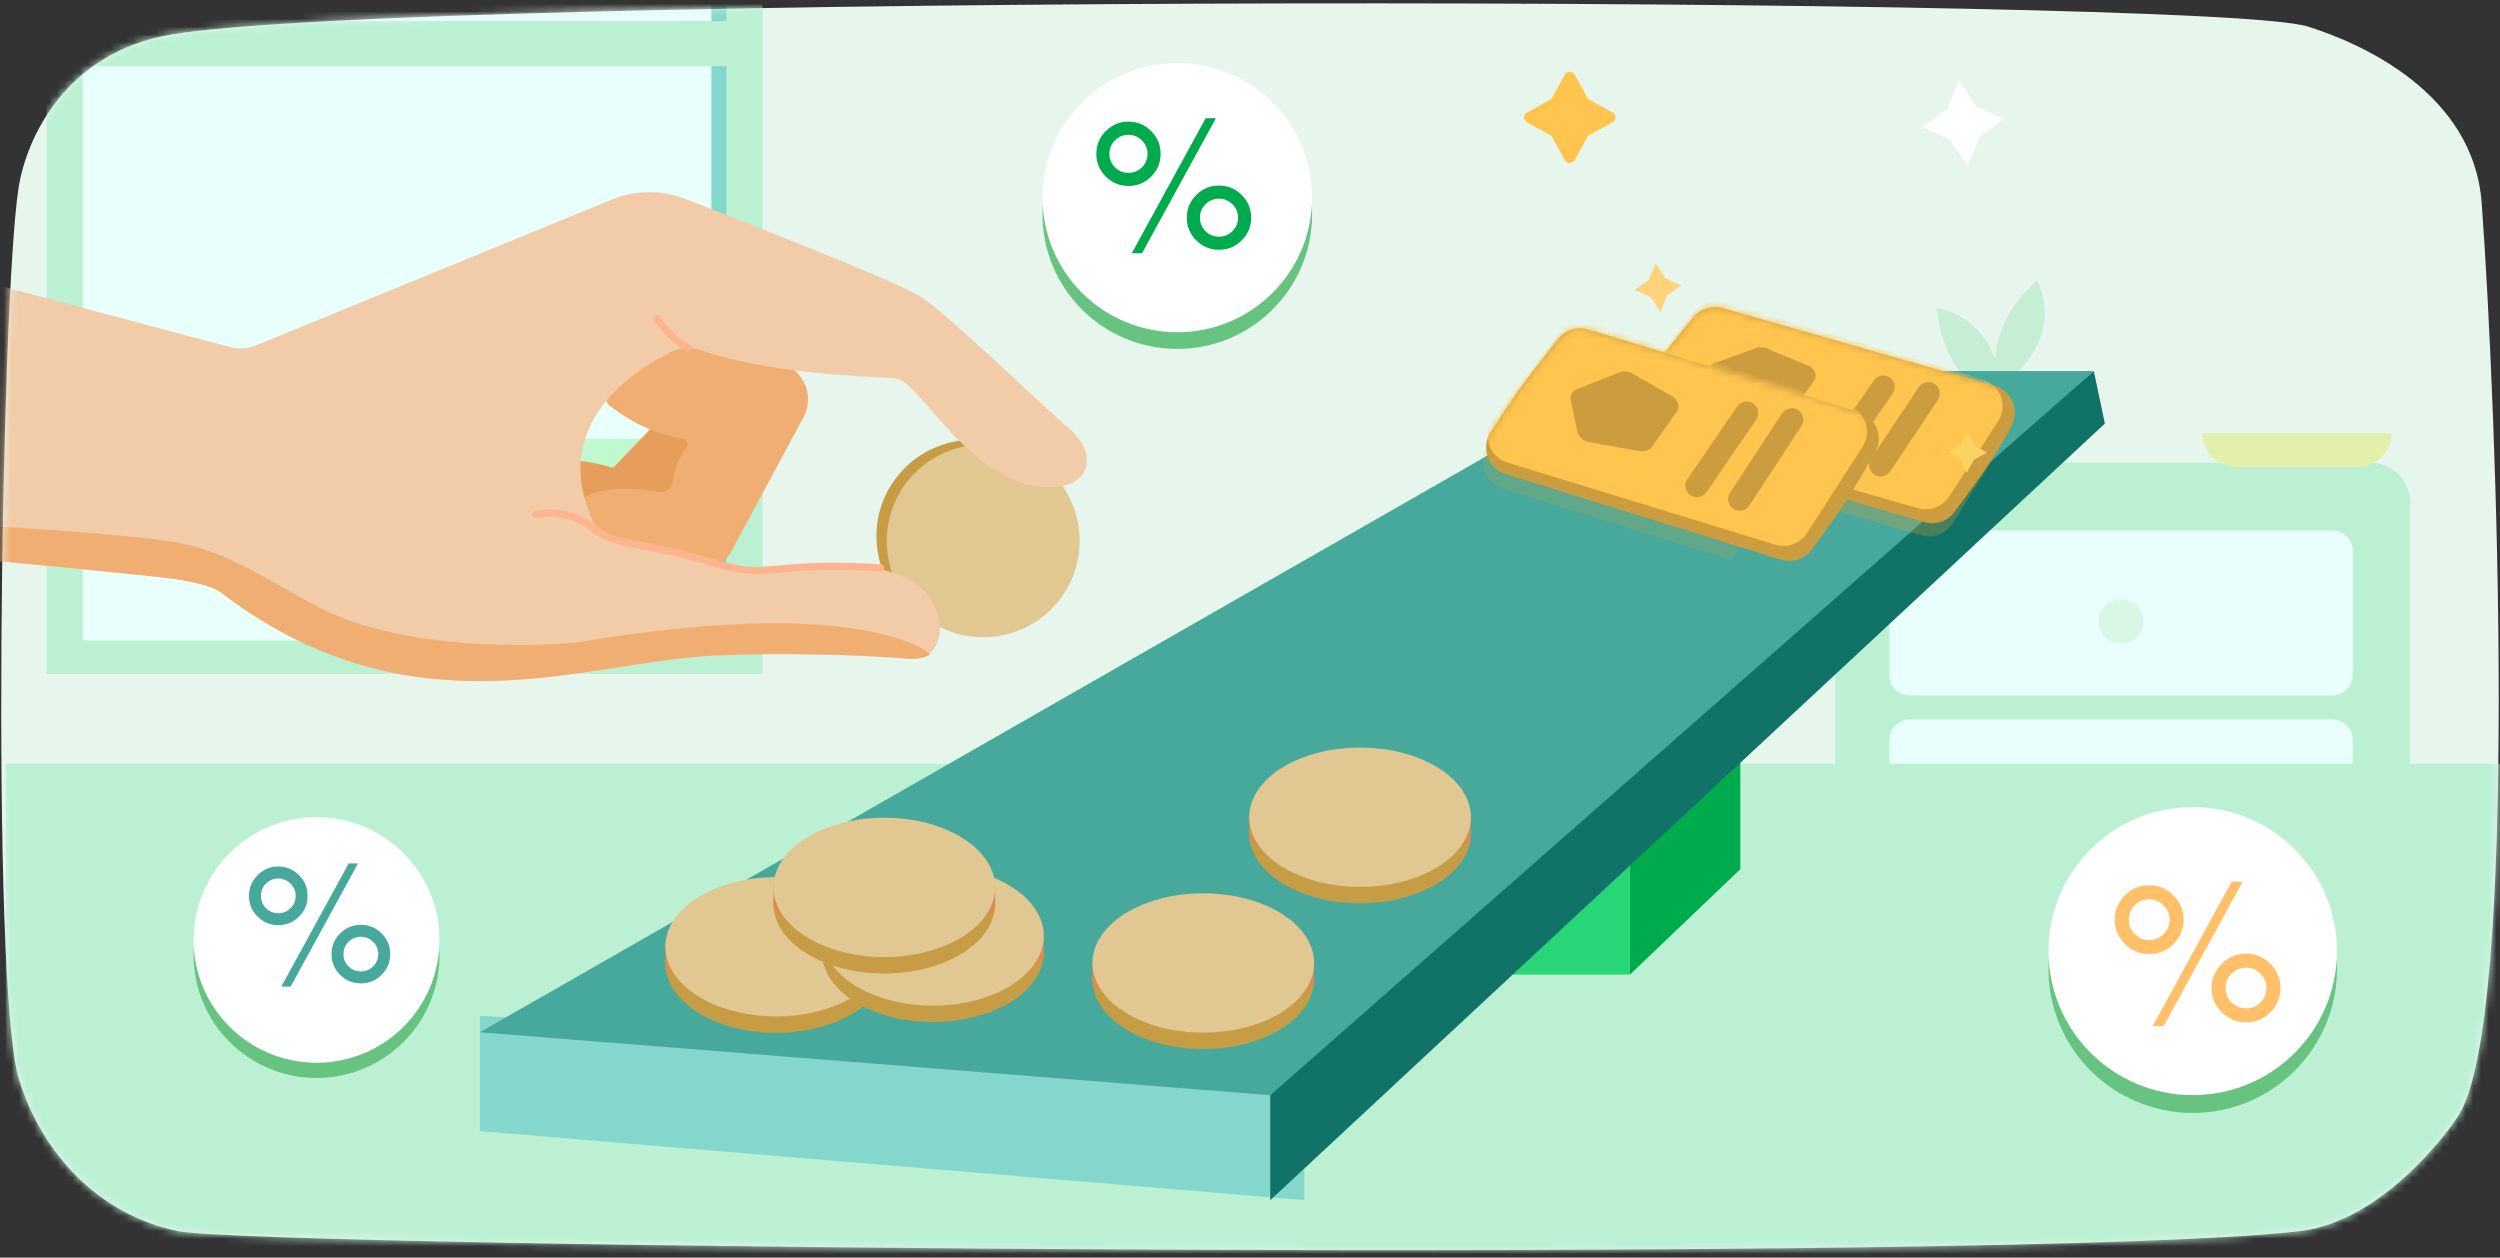 <svg width="328" height="165" viewBox="0 0 328 165" fill="none" xmlns="http://www.w3.org/2000/svg">
<rect x="0" y="0" width="328" height="165" fill="#333333" stroke="none"/>
<path d="M23.357 161.528C33.809 163.686 264.948 165.84 301.735 161.528C312.625 160.252 321.342 148.335 322.614 146.267C330.566 133.335 327.584 53.583 325.596 26.639C324.526 12.138 309.689 5.623 302.729 3.467C289.419 -0.655 53.388 -0.82 22.362 4.546C8.481 6.945 3.449 18.266 2.45 24.558C0.119 39.225 -1.258 129.438 2.478 141.59C5.461 151.29 12.917 159.373 23.357 161.528Z" fill="#E6F6ED"/>
<mask id="mask0_5567_150702" style="mask-type:alpha" maskUnits="userSpaceOnUse" x="0" y="0" width="328" height="165">
<path fill-rule="evenodd" clip-rule="evenodd" d="M23.357 161.528C33.809 163.686 264.948 165.84 301.735 161.528C312.625 160.252 321.342 148.335 322.614 146.267C330.566 133.335 327.584 53.583 325.596 26.639C324.526 12.138 309.689 5.623 302.729 3.467C289.419 -0.655 53.388 -0.82 22.362 4.546C8.481 6.945 3.449 18.266 2.45 24.558C0.119 39.225 -1.258 129.438 2.478 141.59C5.461 151.29 12.917 159.373 23.357 161.528Z" fill="white"/>
</mask>
<g mask="url(#mask0_5567_150702)">
<path d="M310.958 124.763H246.005C243.122 124.763 240.763 122.438 240.763 119.597V65.867C240.763 63.026 243.122 60.701 246.005 60.701H310.958C313.842 60.701 316.201 63.026 316.201 65.867V119.597C316.201 122.438 313.842 124.763 310.958 124.763Z" fill="#BBF0D3"/>
<path d="M305.959 91.251H250.61C249.104 91.251 247.872 90.037 247.872 88.553V72.286C247.872 70.802 249.104 69.588 250.61 69.588H305.959C307.465 69.588 308.697 70.802 308.697 72.286V88.553C308.697 90.037 307.465 91.251 305.959 91.251Z" fill="#E8FFFC"/>
<path d="M305.959 116.061H250.61C249.104 116.061 247.872 114.847 247.872 113.363V97.096C247.872 95.612 249.104 94.398 250.61 94.398H305.959C307.465 94.398 308.697 95.612 308.697 97.096V113.363C308.697 114.847 307.465 116.061 305.959 116.061Z" fill="#E8FFFC"/>
<path d="M262.213 50.997C262.213 50.997 259.459 43.84 267.225 36.811C267.225 36.811 271.657 44.019 262.213 50.997Z" fill="#C6EED5"/>
<path d="M262.629 52.898C262.629 52.898 255.162 50.785 254.1 40.448C254.1 40.448 262.614 41.267 262.629 52.898Z" fill="#C6EED5"/>
<path d="M267.535 50.665H254.628V56.333C254.628 58.923 256.758 61.023 259.387 61.023H262.775C265.404 61.023 267.535 58.923 267.535 56.333V50.665Z" fill="#DAF6E5"/>
<path d="M258.893 50.664L257.888 49.779L262.445 50.111L262.528 50.664H258.893Z" fill="#EAFFF2"/>
<path d="M281.221 81.521C281.221 83.119 279.906 84.414 278.285 84.414C276.663 84.414 275.349 83.119 275.349 81.521C275.349 79.923 276.663 78.628 278.285 78.628C279.906 78.628 281.221 79.923 281.221 81.521Z" fill="#DAF6E5"/>
<path d="M281.418 105.11C281.418 106.708 280.104 108.003 278.482 108.003C276.86 108.003 275.546 106.708 275.546 105.11C275.546 103.512 276.86 102.217 278.482 102.217C280.104 102.217 281.418 103.512 281.418 105.11Z" fill="#DAF6E5"/>
<path d="M309.286 61.27H293.476C290.981 61.27 288.958 59.277 288.958 56.819H313.804C313.804 59.277 311.781 61.27 309.286 61.27Z" fill="#E5EFAC"/>
<path d="M6.117 88.419H100.044V-9.408H6.117V88.419Z" fill="#BBF0D3"/>
<path d="M10.843 84.013H95.323V-5.003H10.843V84.013Z" fill="#E8FFFC"/>
<path d="M93.335 84.013H95.323V-5.003H93.335V84.013Z" fill="#84D7CC"/>
<path d="M8.075 63.49H98.093V57.578H8.075V63.49Z" fill="#C0F9D0"/>
<path d="M8.075 8.677H98.093V2.764H8.075V8.677Z" fill="#BBF0D3"/>
<path d="M280.591 138.795H278.105V131.732H283.196L280.591 138.795Z" fill="#F0F0F0"/>
<path d="M272.591 138.795H275.077V131.732H269.986L272.591 138.795Z" fill="#F0F0F0"/>
<path d="M196.149 138.795H209.246V61.008H196.149V138.795Z" fill="#97D5CB"/>
<path d="M233.256 67.921C233.253 69.141 234.242 70.135 235.465 70.138C236.689 70.142 237.683 69.155 237.687 67.933C237.69 66.711 236.701 65.718 235.478 65.714H235.465C234.247 65.718 233.259 66.703 233.256 67.921Z" fill="#E0FFE9"/>
<path d="M244.478 67.921C244.474 69.141 245.463 70.135 246.687 70.138C247.91 70.142 248.905 69.155 248.908 67.933C248.911 66.711 247.923 65.718 246.699 65.714H246.687C245.468 65.718 244.481 66.703 244.478 67.921Z" fill="#E0FFE9"/>
<path d="M209.567 138.795H207.074V131.732H212.172L209.567 138.795Z" fill="#F0F0F0"/>
<path d="M0.754 180.126H348.322V100.213H0.754V180.126Z" fill="#BBF0D3"/>
<path d="M140.298 70.078C140.446 77.056 134.901 82.832 127.912 82.98C120.925 83.128 115.139 77.591 114.991 70.614C114.843 63.637 120.388 57.861 127.376 57.712C134.365 57.565 140.15 63.101 140.298 70.078Z" fill="#C69C45"/>
<path d="M99.481 46.626C101.477 48.262 102.129 51.029 101.064 53.378C98.358 59.347 92.906 70.006 87.826 71.686C80.706 74.039 67.323 67.164 67.323 67.164C67.323 67.164 66.561 57.268 80.437 61.379L87.992 53.51L98.865 46.121L99.481 46.626Z" fill="#E79E5C"/>
<path d="M105.412 54.768L95.972 72.299C95.011 74.083 93.079 75.126 91.058 74.951L73.944 73.47C73.944 73.47 70.601 61.703 86.403 64.562C87.281 64.721 88.104 64.109 88.241 63.228C88.436 61.963 88.905 60.218 90.032 58.831C90.421 58.351 90.131 57.624 89.52 57.529C87.453 57.206 83.8 56.224 79.983 53.236C79.436 52.809 79.351 52.014 79.784 51.472C80.46 50.627 81.474 49.358 82.377 48.227C83.712 46.559 85.253 45.068 86.967 43.791C87.733 43.219 88.727 43.048 89.641 43.331L94.849 44.942L102.658 47.679C105.561 48.697 106.869 52.062 105.412 54.768Z" fill="#F1AE72"/>
<path d="M141.646 70.705C141.794 77.682 136.249 83.458 129.26 83.606C122.272 83.754 116.487 78.218 116.339 71.241C116.191 64.263 121.736 58.487 128.724 58.339C135.712 58.191 141.498 63.727 141.646 70.705Z" fill="#E1C791"/>
<path d="M-45.003 25.541L30.25 45.552C31.34 45.842 32.496 45.767 33.539 45.339L80.278 26.182C83.365 24.917 86.824 24.889 89.931 26.106C96.952 28.854 117.436 36.826 120.796 38.93C124.158 41.033 137.943 54.322 139.988 55.975C144.719 59.799 142.881 64.906 135.805 63.785C127.067 62.401 120.805 50.698 117.979 49.807C117.555 49.673 117.12 49.596 116.676 49.575C113.654 49.435 100.28 48.924 92.083 45.972C90.766 45.497 89.317 45.571 88.058 46.186C83.17 48.576 72.193 55.548 77.64 68.07C78.235 69.439 79.408 70.472 80.834 70.918C81.796 71.219 83.073 71.507 84.688 71.652C88.93 72.031 92.261 73.839 96.512 74.689C100.764 75.538 113.389 71.984 120.071 76.539C120.137 76.584 120.204 76.63 120.268 76.676C124.569 79.711 124.41 86.895 119.164 86.424C113.812 85.944 102.871 85.564 93.46 86.025C76.591 86.85 54.301 96.664 29.527 78.147C29.418 78.066 29.316 77.974 29.215 77.883C28.837 77.544 27.247 76.468 21.744 75.802C15.887 75.092 -42.277 69.575 -55.325 68.339C-57.011 68.18 -58.513 67.209 -59.334 65.729C-63.43 58.351 -73.439 35.654 -48.215 25.719C-47.193 25.318 -46.064 25.259 -45.003 25.541Z" fill="#F2CBA8"/>
<path d="M75.784 84.285C75.784 84.285 53.726 86.63 40.391 78.93C27.057 71.228 26.117 71.247 13.862 70.098C1.608 68.948 -59.145 65.537 -59.145 65.537L-59.437 65.543C-59.403 65.604 -59.369 65.667 -59.336 65.727C-58.514 67.207 -57.01 68.179 -55.322 68.34C-42.268 69.576 15.887 75.092 21.744 75.802C27.246 76.468 28.837 77.543 29.215 77.883C29.316 77.974 29.418 78.066 29.527 78.147C54.301 96.663 76.591 86.85 93.46 86.025C102.871 85.564 113.812 85.944 119.164 86.424C120.273 86.524 121.258 86.297 122.084 85.854C122.084 85.854 113.748 77.846 75.784 84.285Z" fill="#F1AE72"/>
<path d="M70.253 67.496C70.253 67.496 74.465 66.467 77.641 69.202C79.512 70.814 82.164 71.184 84.593 71.637C86.873 72.063 89.984 72.752 93.484 73.831C95.071 74.32 96.7 74.667 98.353 74.828C100.874 75.073 105.666 73.791 115.559 74.521" stroke="#FFB490" stroke-width="0.941" stroke-linecap="round" stroke-linejoin="round"/>
<path d="M86.171 41.798C88.592 45.034 90.352 45.669 90.352 45.669" stroke="#FFB490" stroke-width="0.941" stroke-linecap="round" stroke-linejoin="round"/>
<path d="M171.134 157.463L62.961 148.4V133.294L171.134 137.826V157.463Z" fill="#84D7CC"/>
<path d="M228.328 114.037L213.853 127.861V112.152L228.328 98.956V114.037Z" fill="#00AB4E"/>
<path d="M169.167 127.861H213.852V112.152H169.167V127.861Z" fill="#28D677"/>
<path d="M166.66 157.463L276.16 55.571L274.71 48.686L166.66 139.563V157.463Z" fill="#117367"/>
<path d="M62.961 135.432L166.66 143.694L274.71 48.686H214.521L62.961 135.432Z" fill="#47A99C"/>
<path d="M252.174 16.696L255.877 18.332L258.159 21.776L259.706 17.946L263.005 15.604L259.304 13.968L257.021 10.524L255.474 14.354L252.174 16.696Z" fill="white"/>
<path d="M214.459 38.049L216.555 38.976L217.848 40.925L218.724 38.756L220.593 37.43L218.496 36.504L217.204 34.554L216.328 36.723L214.459 38.049Z" fill="#FFD37B"/>
<path d="M192.981 109.371C192.981 114.419 186.471 118.512 178.44 118.512C170.409 118.512 163.899 114.419 163.899 109.371C163.899 104.322 170.409 100.229 178.44 100.229C186.471 100.229 192.981 104.322 192.981 109.371Z" fill="#C69C45"/>
<path d="M191.4 110.984H165.479C164.606 110.984 163.898 110.277 163.898 109.405V107.185C163.898 106.313 164.606 105.606 165.479 105.606H191.4C192.273 105.606 192.981 106.313 192.981 107.185V109.405C192.981 110.277 192.273 110.984 191.4 110.984Z" fill="#DD8A4F"/>
<path d="M192.981 107.22C192.981 112.268 186.471 116.361 178.44 116.361C170.409 116.361 163.899 112.268 163.899 107.22C163.899 102.171 170.409 98.079 178.44 98.079C186.471 98.079 192.981 102.171 192.981 107.22Z" fill="#E1C791"/>
<path d="M172.41 128.492C172.41 133.54 165.9 137.633 157.87 137.633C149.839 137.633 143.329 133.54 143.329 128.492C143.329 123.443 149.839 119.351 157.87 119.351C165.9 119.351 172.41 123.443 172.41 128.492Z" fill="#C69C45"/>
<path d="M170.83 130.105H144.909C144.036 130.105 143.328 129.399 143.328 128.527V126.307C143.328 125.434 144.036 124.728 144.909 124.728H170.83C171.703 124.728 172.411 125.434 172.411 126.307V128.527C172.411 129.399 171.703 130.105 170.83 130.105Z" fill="#DD8A4F"/>
<path d="M172.41 126.341C172.41 131.389 165.9 135.482 157.87 135.482C149.839 135.482 143.329 131.389 143.329 126.341C143.329 121.292 149.839 117.2 157.87 117.2C165.9 117.2 172.41 121.292 172.41 126.341Z" fill="#E1C791"/>
<path d="M116.374 126.367C116.374 131.415 109.864 135.508 101.833 135.508C93.803 135.508 87.292 131.415 87.292 126.367C87.292 121.319 93.803 117.226 101.833 117.226C109.864 117.226 116.374 121.319 116.374 126.367Z" fill="#C69C45"/>
<path d="M114.793 127.981H88.873C88 127.981 87.292 127.274 87.292 126.402V124.182C87.292 123.31 88 122.603 88.873 122.603H114.793C115.667 122.603 116.374 123.31 116.374 124.182V126.402C116.374 127.274 115.667 127.981 114.793 127.981Z" fill="#DD8A4F"/>
<path d="M116.374 124.216C116.374 129.265 109.864 133.357 101.833 133.357C93.803 133.357 87.292 129.265 87.292 124.216C87.292 119.168 93.803 115.075 101.833 115.075C109.864 115.075 116.374 119.168 116.374 124.216Z" fill="#E1C791"/>
<path d="M136.945 124.951C136.945 129.999 130.434 134.092 122.404 134.092C114.373 134.092 107.863 129.999 107.863 124.951C107.863 119.903 114.373 115.81 122.404 115.81C130.434 115.81 136.945 119.903 136.945 124.951Z" fill="#C69C45"/>
<path d="M135.363 126.564H109.443C108.57 126.564 107.863 125.857 107.863 124.986V122.766C107.863 121.893 108.57 121.187 109.443 121.187H135.363C136.236 121.187 136.944 121.893 136.944 122.766V124.986C136.944 125.857 136.236 126.564 135.363 126.564Z" fill="#DD8A4F"/>
<path d="M136.945 122.8C136.945 127.849 130.434 131.941 122.404 131.941C114.373 131.941 107.863 127.849 107.863 122.8C107.863 117.752 114.373 113.659 122.404 113.659C130.434 113.659 136.945 117.752 136.945 122.8Z" fill="#E1C791"/>
<path d="M130.561 118.577C130.561 123.625 124.05 127.719 116.02 127.719C107.989 127.719 101.479 123.625 101.479 118.577C101.479 113.529 107.989 109.436 116.02 109.436C124.05 109.436 130.561 113.529 130.561 118.577Z" fill="#C69C45"/>
<path d="M128.98 120.191H103.059C102.186 120.191 101.478 119.484 101.478 118.612V116.392C101.478 115.52 102.186 114.813 103.059 114.813H128.98C129.853 114.813 130.561 115.52 130.561 116.392V118.612C130.561 119.484 129.853 120.191 128.98 120.191Z" fill="#DD8A4F"/>
<path d="M130.561 116.426C130.561 121.475 124.05 125.568 116.02 125.568C107.989 125.568 101.479 121.475 101.479 116.426C101.479 111.378 107.989 107.285 116.02 107.285C124.05 107.285 130.561 111.378 130.561 116.426Z" fill="#E1C791"/>
<path d="M172.144 28.118C172.144 37.87 164.226 45.775 154.46 45.775C144.694 45.775 136.777 37.87 136.777 28.118C136.777 18.367 144.694 10.463 154.46 10.463C164.226 10.463 172.144 18.367 172.144 28.118Z" fill="#67C380"/>
<path d="M172.144 25.934C172.144 35.686 164.226 43.591 154.46 43.591C144.694 43.591 136.777 35.686 136.777 25.934C136.777 16.183 144.694 8.278 154.46 8.278C164.226 8.278 172.144 16.183 172.144 25.934Z" fill="white"/>
<path opacity="0.303" fill-rule="evenodd" clip-rule="evenodd" d="M216.26 59.803C213.805 59.089 212.805 56.156 214.312 54.089L222.912 42.292C223.84 41.018 225.474 40.474 226.98 40.935L261.454 51.504C263.774 52.215 264.787 54.933 263.497 56.989L256.198 68.636C255.32 70.035 253.62 70.683 252.035 70.221L216.26 59.803Z" fill="#CC9D3F"/>
<path fill-rule="evenodd" clip-rule="evenodd" d="M216.193 57.928C213.821 57.236 212.788 54.456 214.151 52.395C215.314 50.637 216.564 48.774 217.27 47.806C218.268 46.436 220.589 43.549 222.146 41.628C223.075 40.483 224.597 40.009 226.014 40.414L261.679 50.625C263.984 51.285 265.055 53.93 263.844 56C262.638 58.061 261.287 60.338 260.623 61.352C259.788 62.627 257.817 65.302 256.42 67.176C255.503 68.406 253.919 68.93 252.447 68.5L216.193 57.928Z" fill="#CC9D3F"/>
<mask id="mask1_5567_150702" style="mask-type:alpha" maskUnits="userSpaceOnUse" x="213" y="40" width="52" height="29">
<path fill-rule="evenodd" clip-rule="evenodd" d="M216.193 57.928C213.821 57.236 212.788 54.456 214.151 52.395C215.314 50.637 216.564 48.774 217.27 47.806C218.268 46.436 220.589 43.549 222.146 41.628C223.075 40.483 224.597 40.009 226.014 40.414L261.679 50.625C263.984 51.285 265.055 53.93 263.844 56C262.638 58.061 261.287 60.338 260.623 61.352C259.788 62.627 257.817 65.302 256.42 67.176C255.503 68.406 253.919 68.93 252.447 68.5L216.193 57.928Z" fill="white"/>
</mask>
<g mask="url(#mask1_5567_150702)">
<path fill-rule="evenodd" clip-rule="evenodd" d="M216.407 56.55C213.885 55.825 212.905 52.778 214.532 50.721L222.325 40.865C223.265 39.678 224.835 39.183 226.287 39.618L260.105 49.752C262.465 50.459 263.482 53.231 262.138 55.294L255.728 65.136C254.842 66.496 253.17 67.119 251.609 66.67L216.407 56.55Z" fill="#FFC54F"/>
<path fill-rule="evenodd" clip-rule="evenodd" d="M224.199 49.157L225.226 52.943C225.463 53.548 226.149 54.023 226.922 54.118L232.965 55.612C233.738 55.706 234.422 55.399 234.661 54.852L238.125 49.707C238.364 49.16 238.105 48.497 237.48 48.064L232.351 45.968C231.726 45.535 230.878 45.431 230.253 45.711L224.849 47.672C224.225 47.952 223.962 48.552 224.199 49.157Z" fill="#CC9D3F"/>
<path fill-rule="evenodd" clip-rule="evenodd" d="M240.401 60.69C239.602 60.268 239.353 59.243 239.87 58.502L245.856 49.913C246.291 49.288 247.124 49.086 247.796 49.442C248.595 49.864 248.843 50.889 248.327 51.63L242.341 60.219C241.906 60.843 241.073 61.045 240.401 60.69Z" fill="#CC9D3F"/>
<path fill-rule="evenodd" clip-rule="evenodd" d="M246.06 62.356C245.257 61.946 244.991 60.929 245.491 60.179L251.736 50.796C252.161 50.157 252.998 49.939 253.681 50.288C254.483 50.697 254.749 51.714 254.25 52.464L248.004 61.847C247.579 62.486 246.743 62.705 246.06 62.356Z" fill="#CC9D3F"/>
</g>
<path opacity="0.198" fill-rule="evenodd" clip-rule="evenodd" d="M197.146 64.12C194.749 63.372 193.785 60.5 195.245 58.455L204.818 45.054C205.762 43.732 207.459 43.182 208.998 43.698L234.859 52.366C237.111 53.12 238.072 55.773 236.827 57.796L227.169 73.491L197.146 64.12Z" fill="#CC9D3F"/>
<path fill-rule="evenodd" clip-rule="evenodd" d="M197.559 62.198C195.235 61.475 194.237 58.742 195.565 56.701C196.89 54.666 198.384 52.397 199.196 51.261C200.274 49.751 202.788 46.543 204.439 44.453C205.378 43.264 206.95 42.778 208.399 43.22L243.891 54.054C246.156 54.745 247.191 57.358 246.002 59.405C244.638 61.752 243.035 64.481 242.276 65.656C241.366 67.066 239.211 70.049 237.72 72.092C236.793 73.362 235.159 73.897 233.658 73.43L197.559 62.198Z" fill="#CC9D3F"/>
<mask id="mask2_5567_150702" style="mask-type:alpha" maskUnits="userSpaceOnUse" x="194" y="43" width="53" height="31">
<path fill-rule="evenodd" clip-rule="evenodd" d="M197.559 62.198C195.235 61.475 194.237 58.742 195.565 56.701C196.89 54.666 198.384 52.397 199.196 51.261C200.274 49.751 202.788 46.543 204.439 44.453C205.378 43.264 206.95 42.778 208.399 43.22L243.891 54.054C246.156 54.745 247.191 57.358 246.002 59.405C244.638 61.752 243.035 64.481 242.276 65.656C241.366 67.066 239.211 70.049 237.72 72.092C236.793 73.362 235.159 73.897 233.658 73.43L197.559 62.198Z" fill="white"/>
</mask>
<g mask="url(#mask2_5567_150702)">
<path fill-rule="evenodd" clip-rule="evenodd" d="M197.785 60.69C195.321 59.934 194.371 56.954 195.945 54.914L204.655 43.619C205.605 42.387 207.227 41.882 208.71 42.356L242.373 53.128C244.683 53.867 245.664 56.593 244.353 58.632L237.097 69.921C236.202 71.314 234.487 71.941 232.903 71.456L197.785 60.69Z" fill="#FFC54F"/>
<path fill-rule="evenodd" clip-rule="evenodd" d="M206.116 52.679L206.987 56.775C207.2 57.428 207.87 57.939 208.645 58.037L215.177 59.203C215.951 59.3 216.653 58.963 216.918 58.369L220.101 53.847C220.365 53.253 220.133 52.536 219.522 52.071L214.464 49.172C213.853 48.706 213.004 48.599 212.362 48.906L206.835 51.067C206.194 51.373 205.903 52.025 206.116 52.679Z" fill="#CC9D3F"/>
<path fill-rule="evenodd" clip-rule="evenodd" d="M221.88 65.036C221.113 64.596 220.885 63.596 221.385 62.867L227.917 53.327C228.365 52.673 229.241 52.473 229.928 52.868C230.695 53.309 230.923 54.309 230.423 55.038L223.891 64.578C223.443 65.232 222.567 65.431 221.88 65.036Z" fill="#CC9D3F"/>
<path fill-rule="evenodd" clip-rule="evenodd" d="M227.511 66.807C226.739 66.379 226.494 65.386 226.978 64.648L233.805 54.239C234.242 53.573 235.119 53.357 235.816 53.743C236.588 54.172 236.832 55.164 236.348 55.903L229.522 66.311C229.085 66.977 228.207 67.194 227.511 66.807Z" fill="#CC9D3F"/>
</g>
<g clip-path="url(#clip0_5567_150702)">
<path d="M159.938 24.347C161.1 24.347 162.092 24.759 162.915 25.582C163.738 26.405 164.15 27.398 164.15 28.56C164.15 29.722 163.738 30.714 162.915 31.537C162.092 32.36 161.1 32.772 159.938 32.772C158.768 32.772 157.771 32.36 156.948 31.537C156.125 30.714 155.713 29.722 155.713 28.56C155.713 27.398 156.125 26.405 156.948 25.582C157.771 24.759 158.768 24.347 159.938 24.347ZM158.182 15.511H159.526L149.831 33.232H148.487L158.182 15.511ZM148.051 22.677C148.745 22.677 149.334 22.435 149.818 21.951C150.311 21.459 150.557 20.869 150.557 20.183C150.557 19.498 150.311 18.913 149.818 18.428C149.334 17.936 148.745 17.69 148.051 17.69C147.365 17.69 146.776 17.932 146.284 18.416C145.8 18.901 145.558 19.489 145.558 20.183C145.558 20.869 145.8 21.459 146.284 21.951C146.776 22.435 147.365 22.677 148.051 22.677ZM148.051 15.959C149.221 15.959 150.218 16.375 151.041 17.206C151.864 18.029 152.276 19.021 152.276 20.183C152.276 21.346 151.864 22.338 151.041 23.161C150.218 23.984 149.221 24.396 148.051 24.396C146.889 24.396 145.897 23.984 145.074 23.161C144.25 22.338 143.839 21.346 143.839 20.183C143.839 19.021 144.25 18.029 145.074 17.206C145.897 16.375 146.889 15.959 148.051 15.959ZM159.938 31.053C160.624 31.053 161.209 30.811 161.693 30.327C162.185 29.835 162.431 29.246 162.431 28.56C162.431 27.874 162.185 27.289 161.693 26.805C161.209 26.312 160.624 26.066 159.938 26.066C159.244 26.066 158.651 26.312 158.158 26.805C157.674 27.289 157.432 27.874 157.432 28.56C157.432 29.246 157.674 29.835 158.158 30.327C158.651 30.811 159.244 31.053 159.938 31.053Z" fill="#00AB4E"/>
</g>
<path d="M306.609 127.122C306.609 137.557 298.136 146.017 287.684 146.017C277.233 146.017 268.76 137.557 268.76 127.122C268.76 116.687 277.233 108.228 287.684 108.228C298.136 108.228 306.609 116.687 306.609 127.122Z" fill="#67C380"/>
<path d="M306.609 124.785C306.609 135.22 298.136 143.679 287.684 143.679C277.233 143.679 268.76 135.22 268.76 124.785C268.76 114.35 277.233 105.89 287.684 105.89C298.136 105.89 306.609 114.35 306.609 124.785Z" fill="white"/>
<g clip-path="url(#clip1_5567_150702)">
<path d="M294.685 125.122C295.928 125.122 296.991 125.562 297.872 126.443C298.752 127.324 299.193 128.386 299.193 129.63C299.193 130.873 298.752 131.936 297.872 132.816C296.991 133.697 295.928 134.138 294.685 134.138C293.433 134.138 292.366 133.697 291.485 132.816C290.605 131.936 290.164 130.873 290.164 129.63C290.164 128.386 290.605 127.324 291.485 126.443C292.366 125.562 293.433 125.122 294.685 125.122ZM292.807 115.666H294.245L283.869 134.63H282.431L292.807 115.666ZM281.964 123.334C282.707 123.334 283.337 123.075 283.856 122.557C284.382 122.03 284.646 121.4 284.646 120.666C284.646 119.932 284.382 119.306 283.856 118.788C283.337 118.261 282.707 117.997 281.964 117.997C281.23 117.997 280.6 118.256 280.073 118.775C279.555 119.293 279.296 119.923 279.296 120.666C279.296 121.4 279.555 122.03 280.073 122.557C280.6 123.075 281.23 123.334 281.964 123.334ZM281.964 116.145C283.217 116.145 284.283 116.59 285.164 117.479C286.045 118.36 286.485 119.422 286.485 120.666C286.485 121.909 286.045 122.972 285.164 123.852C284.283 124.733 283.217 125.174 281.964 125.174C280.721 125.174 279.659 124.733 278.778 123.852C277.897 122.972 277.457 121.909 277.457 120.666C277.457 119.422 277.897 118.36 278.778 117.479C279.659 116.59 280.721 116.145 281.964 116.145ZM294.685 132.298C295.419 132.298 296.045 132.039 296.563 131.521C297.09 130.994 297.353 130.364 297.353 129.63C297.353 128.896 297.09 128.27 296.563 127.752C296.045 127.225 295.419 126.961 294.685 126.961C293.942 126.961 293.308 127.225 292.781 127.752C292.263 128.27 292.004 128.896 292.004 129.63C292.004 130.364 292.263 130.994 292.781 131.521C293.308 132.039 293.942 132.298 294.685 132.298Z" fill="#FFC069"/>
</g>
<path d="M57.664 125.319C57.664 134.214 50.442 141.426 41.532 141.426C32.623 141.426 25.4 134.214 25.4 125.319C25.4 116.423 32.623 109.212 41.532 109.212C50.442 109.212 57.664 116.423 57.664 125.319Z" fill="#67C380"/>
<path d="M57.664 123.326C57.664 132.222 50.442 139.433 41.532 139.433C32.623 139.433 25.4 132.222 25.4 123.326C25.4 114.431 32.623 107.219 41.532 107.219C50.442 107.219 57.664 114.431 57.664 123.326Z" fill="white"/>
<g clip-path="url(#clip2_5567_150702)">
<path d="M47.352 121.338C48.412 121.338 49.318 121.713 50.069 122.464C50.82 123.215 51.195 124.121 51.195 125.181C51.195 126.241 50.82 127.146 50.069 127.897C49.318 128.648 48.412 129.023 47.352 129.023C46.285 129.023 45.376 128.648 44.625 127.897C43.874 127.146 43.498 126.241 43.498 125.181C43.498 124.121 43.874 123.215 44.625 122.464C45.376 121.713 46.285 121.338 47.352 121.338ZM45.751 113.277H46.977L38.132 129.443H36.906L45.751 113.277ZM36.509 119.814C37.142 119.814 37.679 119.593 38.121 119.151C38.57 118.702 38.794 118.165 38.794 117.539C38.794 116.913 38.57 116.38 38.121 115.938C37.679 115.489 37.142 115.264 36.509 115.264C35.883 115.264 35.346 115.485 34.896 115.927C34.455 116.369 34.234 116.906 34.234 117.539C34.234 118.165 34.455 118.702 34.896 119.151C35.346 119.593 35.883 119.814 36.509 119.814ZM36.509 113.685C37.576 113.685 38.485 114.065 39.236 114.823C39.987 115.574 40.362 116.479 40.362 117.539C40.362 118.599 39.987 119.505 39.236 120.256C38.485 121.007 37.576 121.382 36.509 121.382C35.449 121.382 34.543 121.007 33.792 120.256C33.041 119.505 32.666 118.599 32.666 117.539C32.666 116.479 33.041 115.574 33.792 114.823C34.543 114.065 35.449 113.685 36.509 113.685ZM47.352 127.455C47.978 127.455 48.512 127.235 48.953 126.793C49.403 126.344 49.627 125.806 49.627 125.181C49.627 124.555 49.403 124.021 48.953 123.579C48.512 123.13 47.978 122.906 47.352 122.906C46.719 122.906 46.178 123.13 45.729 123.579C45.287 124.021 45.066 124.555 45.066 125.181C45.066 125.806 45.287 126.344 45.729 126.793C46.178 127.235 46.719 127.455 47.352 127.455Z" fill="#47A99C"/>
</g>
<path fill-rule="evenodd" clip-rule="evenodd" d="M260.697 59.394L259.001 60.303L258.045 62.018L257.172 60.258L255.523 59.268L257.218 58.358L258.175 56.643L259.048 58.403L260.697 59.394Z" fill="#FBD362"/>
</g>
<mask id="mask3_5567_150702" style="mask-type:alpha" maskUnits="userSpaceOnUse" x="6" y="-3" width="328" height="165">
<path fill-rule="evenodd" clip-rule="evenodd" d="M29.351 158.536C39.802 160.694 270.942 162.848 307.728 158.536C318.618 157.26 327.336 145.343 328.607 143.275C336.56 130.343 333.577 50.59 331.589 23.647C330.52 9.146 315.682 2.631 308.722 0.475C295.413 -3.647 59.382 -3.812 28.356 1.553C14.475 3.953 9.443 15.274 8.444 21.566C6.113 36.233 4.736 126.446 8.472 138.598C11.455 148.298 18.911 156.381 29.351 158.536Z" fill="white"/>
</mask>
<g mask="url(#mask3_5567_150702)">
<path d="M205.288 9.812L203.543 12.996L200.356 14.737C199.829 15.025 199.829 15.779 200.356 16.067L203.543 17.808L205.288 20.992C205.575 21.518 206.333 21.518 206.62 20.992L208.364 17.808L211.554 16.067C212.08 15.779 212.08 15.025 211.554 14.737L208.364 12.996L206.62 9.812C206.333 9.286 205.575 9.286 205.288 9.812Z" fill="#FFC54F"/>
</g>
<defs>
<clipPath id="clip0_5567_150702">
<rect width="23.976" height="30.92" fill="white" transform="translate(143.018 10.415)"/>
</clipPath>
<clipPath id="clip1_5567_150702">
<rect width="24.975" height="31.918" fill="white" transform="translate(275.885 108.163)"/>
</clipPath>
<clipPath id="clip2_5567_150702">
<rect width="21.978" height="26.93" fill="white" transform="translate(31.13 108.163)"/>
</clipPath>
</defs>
</svg>
